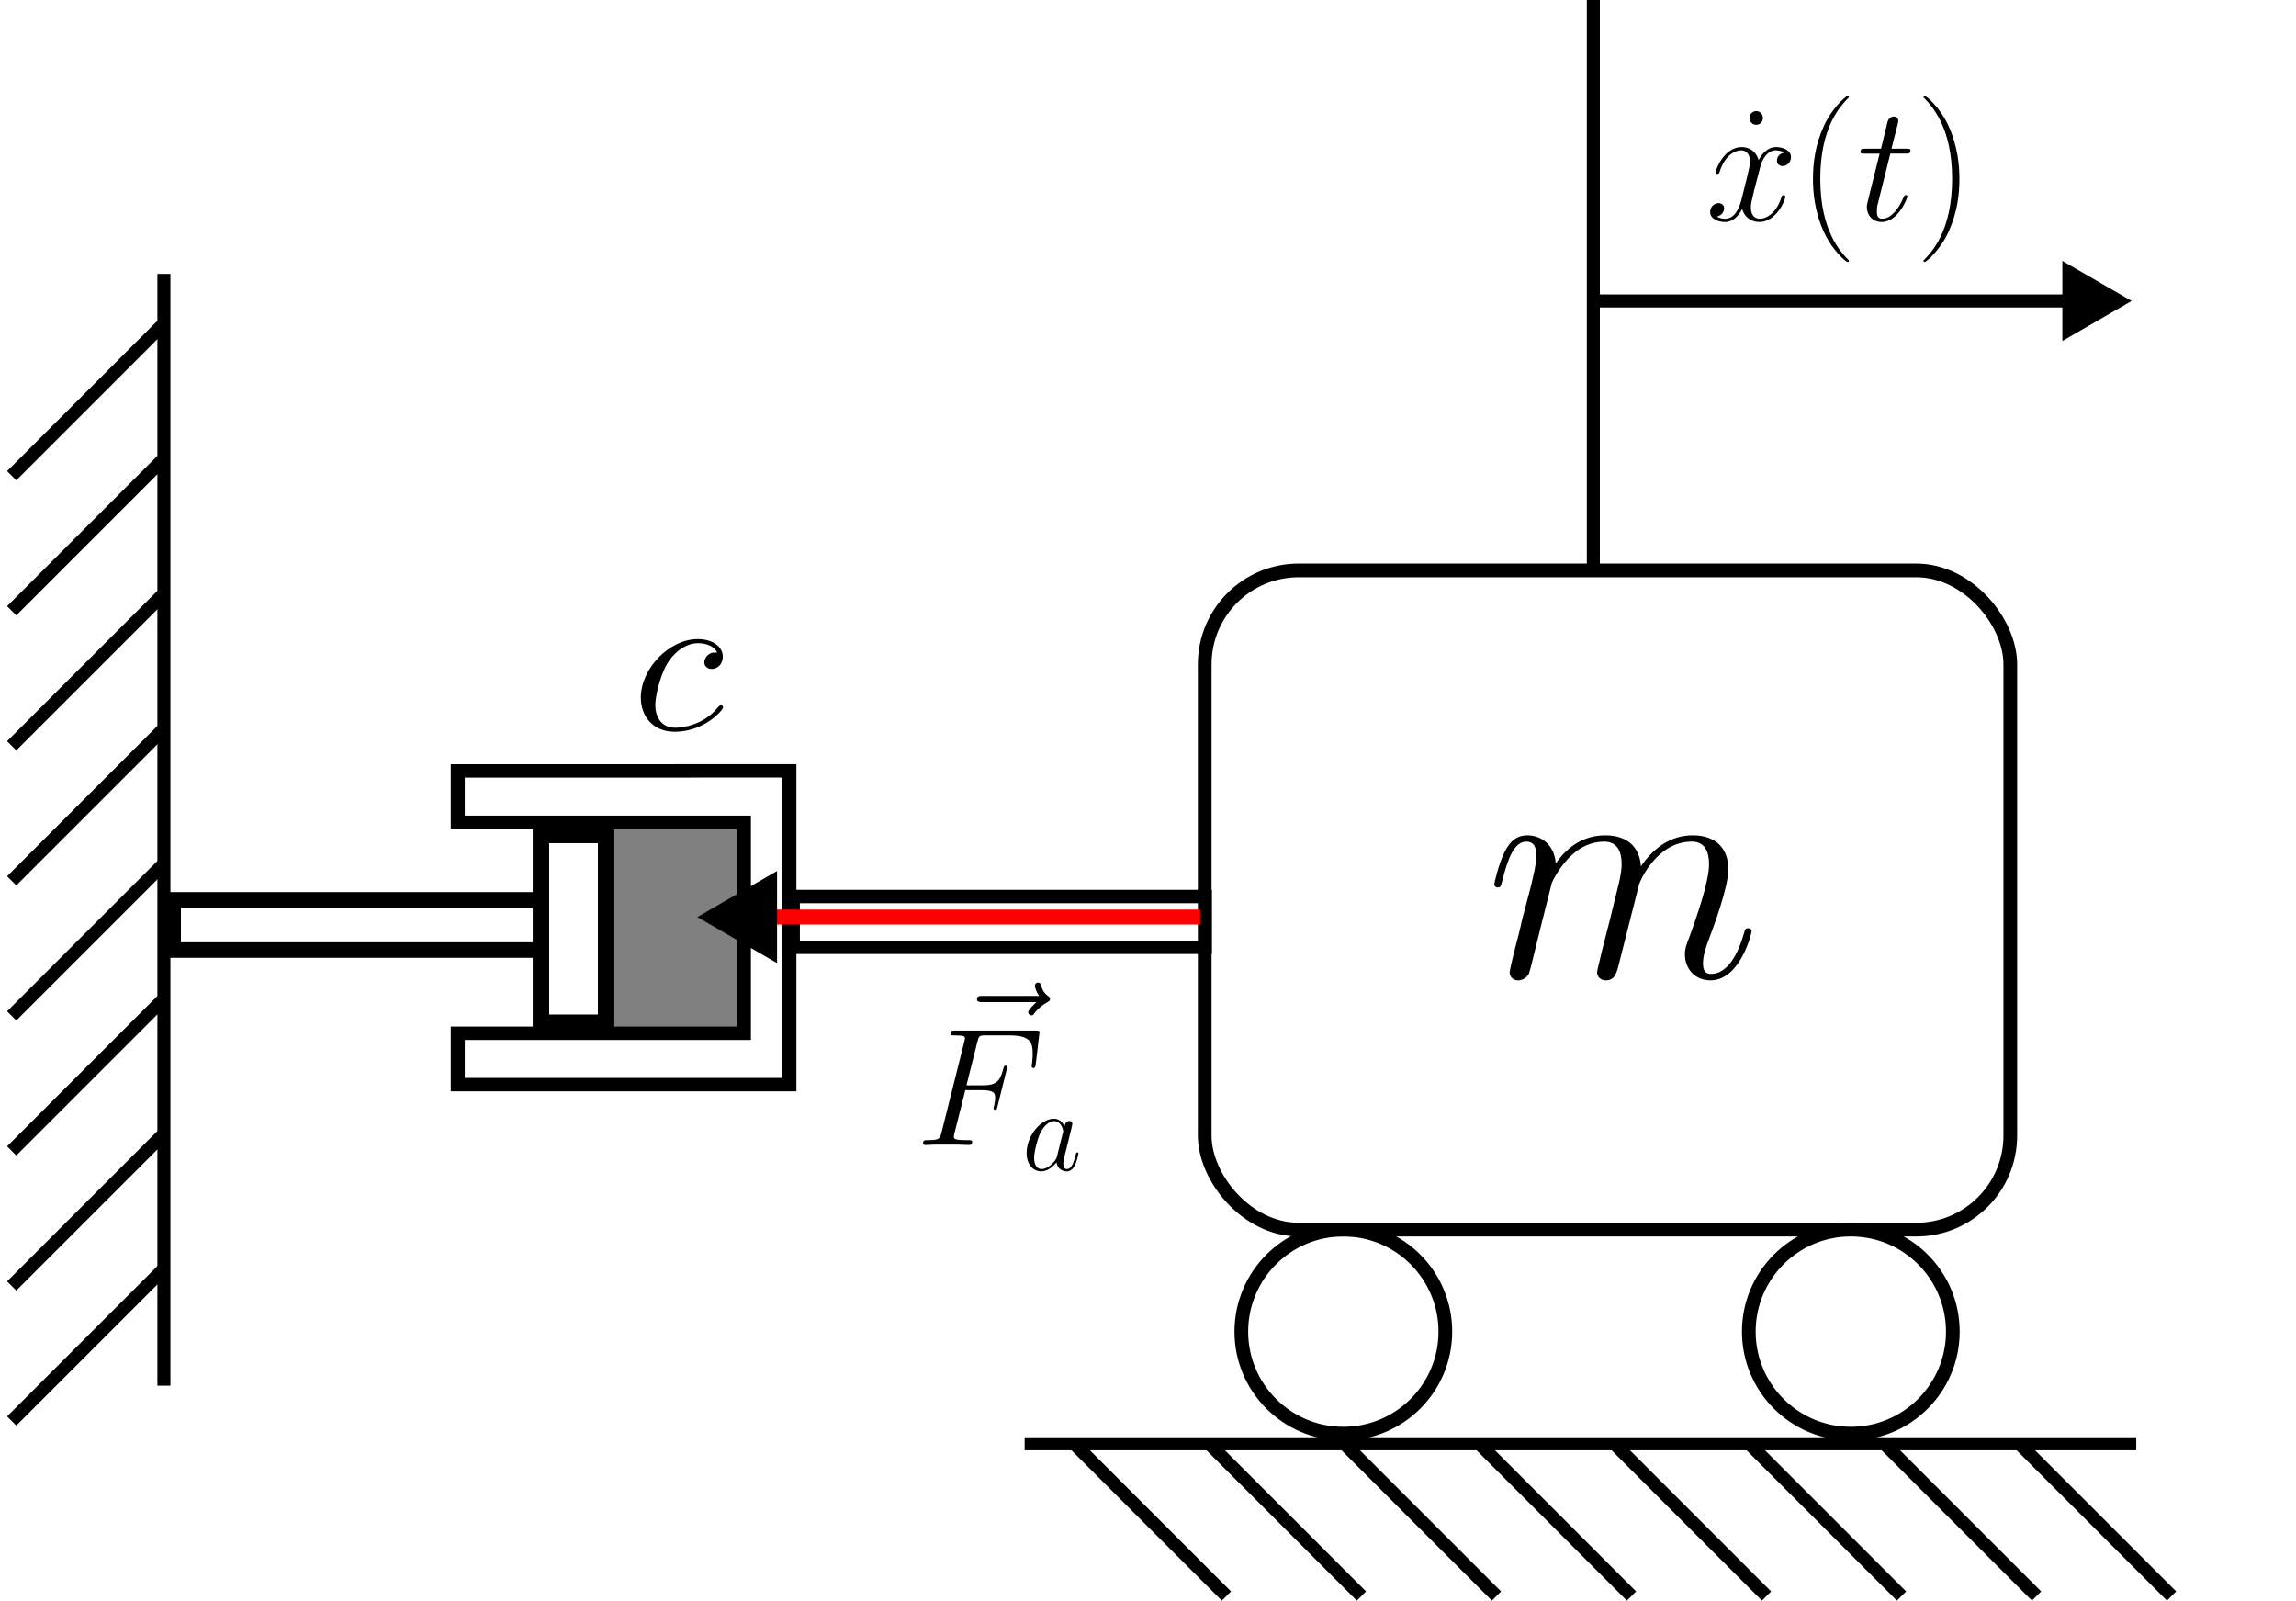 <?xml version="1.0" encoding="UTF-8" standalone="no"?>
<!-- Created with Inkscape (http://www.inkscape.org/) -->

<svg
   width="117.308mm"
   height="81.769mm"
   viewBox="0 0 117.308 81.769"
   version="1.1"
   id="svg1"
   xml:space="preserve"
   inkscape:export-filename="Forças_10.png"
   inkscape:export-xdpi="96"
   inkscape:export-ydpi="96"
   inkscape:version="1.3.2 (091e20e, 2023-11-25, custom)"
   sodipodi:docname="Forças_10.svg"
   xmlns:inkscape="http://www.inkscape.org/namespaces/inkscape"
   xmlns:sodipodi="http://sodipodi.sourceforge.net/DTD/sodipodi-0.dtd"
   xmlns="http://www.w3.org/2000/svg"
   xmlns:svg="http://www.w3.org/2000/svg"><sodipodi:namedview
     id="namedview1"
     pagecolor="#ffffff"
     bordercolor="#000000"
     borderopacity="0.25"
     inkscape:showpageshadow="2"
     inkscape:pageopacity="0.0"
     inkscape:pagecheckerboard="0"
     inkscape:deskcolor="#d1d1d1"
     inkscape:document-units="mm"
     inkscape:zoom="1.4627806"
     inkscape:cx="183.21271"
     inkscape:cy="201.32889"
     inkscape:window-width="1920"
     inkscape:window-height="1009"
     inkscape:window-x="-8"
     inkscape:window-y="-8"
     inkscape:window-maximized="1"
     inkscape:current-layer="g39" /><defs
     id="defs1"><marker
       style="overflow:visible"
       id="Triangle"
       refX="0"
       refY="0"
       orient="auto-start-reverse"
       inkscape:stockid="Triangle arrow"
       markerWidth="1"
       markerHeight="1"
       viewBox="0 0 1 1"
       inkscape:isstock="true"
       inkscape:collect="always"
       preserveAspectRatio="xMidYMid"><path
         transform="scale(0.5)"
         style="fill:context-stroke;fill-rule:evenodd;stroke:context-stroke;stroke-width:1pt"
         d="M 5.77,0 -2.88,5 V -5 Z"
         id="path135" /></marker></defs><g
     inkscape:label="Camada 1"
     inkscape:groupmode="layer"
     id="layer1"
     transform="translate(-22.778, -97.312)"><g
       inkscape:label="Layer 1"
       id="layer1-1"
       transform="translate(56.528,26.792)"><circle
         style="fill:#ffffff;stroke:#000000;stroke-width:0.7;stroke-miterlimit:4;stroke-dasharray:none"
         id="path817"
         cx="34.884"
         cy="138.546"
         r="5.212"
         inkscape:export-filename="/home/pv/Imagens/massa-mola-amortecedor-força.png"
         inkscape:export-xdpi="96"
         inkscape:export-ydpi="96" /><rect
         style="fill:#ffffff;stroke:#000000;stroke-width:0.7;stroke-miterlimit:4;stroke-dasharray:none"
         id="rect815"
         width="41.16"
         height="33.676"
         x="27.801"
         y="99.659"
         inkscape:export-filename="/home/pv/Imagens/massa-mola-amortecedor-força.png"
         inkscape:export-xdpi="96"
         inkscape:export-ydpi="96"
         ry="4.802" /><circle
         style="fill:#ffffff;stroke:#000000;stroke-width:0.7;stroke-miterlimit:4;stroke-dasharray:none"
         id="circle2735"
         cx="60.813"
         cy="138.546"
         r="5.212"
         inkscape:export-filename="/home/pv/Imagens/massa-mola-amortecedor-força.png"
         inkscape:export-xdpi="96"
         inkscape:export-ydpi="96" /></g><g
       id="layer1-10"
       inkscape:label="Layer 1"
       transform="matrix(1.275,0,0,1.221,-66.408,10.87)"
       style="stroke-width:0.801"><rect
         style="fill:#ffffff;stroke:#000000;stroke-width:0.561;stroke-miterlimit:4;stroke-dasharray:none"
         id="rect1718"
         width="16.51"
         height="2.125"
         x="101.722"
         y="108.305" /><rect
         style="fill:#ffffff;stroke:#000000;stroke-width:0.65;stroke-miterlimit:4;stroke-dasharray:none"
         id="rect1731"
         width="15.094"
         height="2.1"
         x="76.875"
         y="108.445" /><rect
         y="104.8"
         x="92.554"
         height="9.227"
         width="7.206"
         id="rect3464"
         style="fill:#808080;stroke:#808080;stroke-width:0.561" /><path
         style="fill:#ffffff;stroke:#000000;stroke-width:0.561;stroke-miterlimit:4;stroke-dasharray:none"
         d="m 88.294,103.05 v 2.149 h 11.467 v 8.827 H 88.294 v 2.149 h 13.289 v -13.126 z"
         id="rect1720"
         inkscape:connector-curvature="0" /><rect
         style="fill:#ffffff;stroke:#000000;stroke-width:0.659;stroke-miterlimit:4;stroke-dasharray:none"
         id="rect1729"
         width="2.611"
         height="7.828"
         x="91.627"
         y="105.744" /></g><g
       id="g19"
       transform="rotate(-90,117.932,161.885)"><g
         id="g18"
         transform="translate(61.178,12.003)"><path
           style="fill:none;stroke:#000000;stroke-width:0.665;stroke-dasharray:none"
           d="m 47.571,107.079 v 56.795"
           id="path1" /><path
           style="fill:none;stroke:#000000;stroke-width:0.665;stroke-dasharray:none"
           d="m 47.571,109.611 -7.778,7.778"
           id="path2" /><path
           style="fill:none;stroke:#000000;stroke-width:0.665;stroke-dasharray:none"
           d="m 47.571,130.307 -7.778,7.778"
           id="path3" /><path
           style="fill:none;stroke:#000000;stroke-width:0.665;stroke-dasharray:none"
           d="m 47.571,116.51 -7.778,7.778"
           id="path13" /><path
           style="fill:none;stroke:#000000;stroke-width:0.665;stroke-dasharray:none"
           d="m 47.571,123.409 -7.778,7.778"
           id="path14" /><path
           style="fill:none;stroke:#000000;stroke-width:0.665;stroke-dasharray:none"
           d="m 47.571,137.206 -7.778,7.778"
           id="path15" /><path
           style="fill:none;stroke:#000000;stroke-width:0.665;stroke-dasharray:none"
           d="m 47.571,144.104 -7.778,7.778"
           id="path16" /><path
           style="fill:none;stroke:#000000;stroke-width:0.665;stroke-dasharray:none"
           d="m 47.571,151.003 -7.778,7.778"
           id="path17" /><path
           style="fill:none;stroke:#000000;stroke-width:0.665;stroke-dasharray:none"
           d="m 47.571,157.901 -7.778,7.778"
           id="path18" /></g></g><path
       style="fill:#cccccc;stroke:#000000;stroke-width:0.665;stroke-dasharray:none"
       d="M 104.185,126.252 V 97.312"
       id="path21" /><path
       style="fill:#cccccc;stroke:#000000;stroke-width:0.665;marker-end:url(#Triangle);stroke-dasharray:none"
       d="m 104.004,112.686 h 25.323"
       id="path22" /><g
       inkscape:label=""
       transform="matrix(1.31,0,0,1.31,156.217,45.095)"
       id="g61"
       style="stroke-width:0.763">
  
  
  
<g
   inkscape:label=""
   transform="matrix(0.889,0,0,0.889,-35.163,43.599)"
   id="g46"
   style="stroke-width:0.763"><g
   fill="#000000"
   fill-opacity="1"
   id="g6"
   transform="matrix(0.353,0,0,0.353,-0.907,-0.706)"
   style="stroke-width:0.763">
    <g
   id="use5"
   transform="translate(5.724,17.47)"
   style="stroke-width:0.763">
      <path
   d="m 3.406,-12.719 c 0,-0.5 -0.391,-0.859 -0.828,-0.859 -0.484,0 -0.844,0.406 -0.844,0.859 0,0.484 0.391,0.844 0.828,0.844 0.5,0 0.844,-0.391 0.844,-0.844 z m 0,0"
   id="path10"
   style="stroke-width:0.763" />
    </g>
  </g>
  <g
   fill="#000000"
   fill-opacity="1"
   id="g7"
   transform="matrix(0.353,0,0,0.353,-0.907,-0.706)"
   style="stroke-width:0.763">
    <g
   id="use6"
   transform="translate(1.993,17.471)"
   style="stroke-width:0.763">
      <path
   d="m 9.797,-8.422 c -0.672,0.125 -0.922,0.609 -0.922,1 0,0.5 0.406,0.672 0.688,0.672 0.625,0 1.062,-0.547 1.062,-1.094 0,-0.875 -1,-1.266 -1.859,-1.266 -1.266,0 -1.969,1.234 -2.156,1.625 -0.469,-1.547 -1.75,-1.625 -2.125,-1.625 -2.109,0 -3.219,2.703 -3.219,3.156 0,0.094 0.078,0.188 0.219,0.188 0.172,0 0.203,-0.125 0.25,-0.203 0.703,-2.297 2.094,-2.734 2.688,-2.734 0.922,0 1.109,0.875 1.109,1.375 0,0.453 -0.125,0.922 -0.359,1.922 L 4.469,-2.578 c -0.312,1.234 -0.922,2.375 -2.016,2.375 -0.094,0 -0.609,0 -1.047,-0.266 C 2.141,-0.625 2.312,-1.234 2.312,-1.484 2.312,-1.906 2,-2.141 1.609,-2.141 c -0.5,0 -1.031,0.422 -1.031,1.094 0,0.859 0.969,1.25 1.859,1.25 0.984,0 1.688,-0.781 2.125,-1.625 0.328,1.219 1.359,1.625 2.125,1.625 2.109,0 3.234,-2.703 3.234,-3.156 0,-0.109 -0.094,-0.188 -0.219,-0.188 -0.188,0 -0.203,0.109 -0.266,0.266 -0.562,1.828 -1.75,2.672 -2.688,2.672 -0.719,0 -1.109,-0.547 -1.109,-1.391 0,-0.453 0.078,-0.781 0.406,-2.141 l 0.734,-2.812 c 0.297,-1.234 1,-2.156 1.953,-2.156 0.047,0 0.625,0 1.062,0.281 z m 0,0"
   id="path11"
   style="stroke-width:0.763" />
    </g>
  </g>
  <g
   fill="#000000"
   fill-opacity="1"
   id="g8"
   transform="matrix(0.353,0,0,0.353,-0.907,-0.706)"
   style="stroke-width:0.763">
    <g
   id="use7"
   transform="translate(13.49,17.471)"
   style="stroke-width:0.763">
      <path
   d="m 6.328,5.047 c 0,-0.031 0,-0.062 -0.062,-0.125 -0.953,-0.969 -3.5,-3.625 -3.5,-10.062 0,-6.453 2.5,-9.078 3.516,-10.109 0,-0.016 0.047,-0.062 0.047,-0.125 0,-0.062 -0.062,-0.094 -0.156,-0.094 -0.219,0 -1.984,1.531 -2.984,3.797 -1.047,2.297 -1.328,4.531 -1.328,6.5 0,1.5 0.141,4.016 1.391,6.688 0.984,2.141 2.672,3.656 2.922,3.656 0.109,0 0.156,-0.047 0.156,-0.125 z m 0,0"
   id="path12"
   style="stroke-width:0.763" />
    </g>
  </g>
  <g
   fill="#000000"
   fill-opacity="1"
   id="g9"
   transform="matrix(0.353,0,0,0.353,-0.907,-0.706)"
   style="stroke-width:0.763">
    <g
   id="use8"
   transform="translate(20.807,17.471)"
   style="stroke-width:0.763">
      <path
   d="m 4.156,-8.297 h 1.891 c 0.391,0 0.609,0 0.609,-0.375 0,-0.234 -0.125,-0.234 -0.547,-0.234 h -1.812 L 5.062,-11.922 c 0.078,-0.281 0.078,-0.328 0.078,-0.469 0,-0.328 -0.266,-0.516 -0.531,-0.516 -0.172,0 -0.641,0.062 -0.812,0.719 L 3,-8.906 H 1.047 c -0.406,0 -0.594,0 -0.594,0.391 0,0.219 0.141,0.219 0.531,0.219 h 1.844 L 1.469,-2.844 c -0.172,0.719 -0.234,0.922 -0.234,1.188 0,0.969 0.688,1.859 1.844,1.859 2.094,0 3.203,-3.016 3.203,-3.156 0,-0.125 -0.078,-0.188 -0.203,-0.188 -0.047,0 -0.125,0 -0.172,0.078 -0.016,0.031 -0.047,0.047 -0.188,0.375 -0.438,1.031 -1.375,2.484 -2.578,2.484 -0.625,0 -0.656,-0.516 -0.656,-0.969 0,-0.031 0,-0.422 0.062,-0.672 z m 0,0"
   id="path45"
   style="stroke-width:0.763" />
    </g>
  </g>
  <g
   fill="#000000"
   fill-opacity="1"
   id="g10"
   transform="matrix(0.353,0,0,0.353,-0.907,-0.706)"
   style="stroke-width:0.763">
    <g
   id="use9"
   transform="translate(28.113,17.471)"
   style="stroke-width:0.763">
      <path
   d="m 5.438,-5.141 c 0,-1.484 -0.156,-4.016 -1.391,-6.672 -0.984,-2.156 -2.688,-3.656 -2.938,-3.656 -0.062,0 -0.141,0.016 -0.141,0.125 0,0.031 0.016,0.062 0.047,0.094 C 2,-14.219 4.531,-11.594 4.531,-5.172 4.531,1.281 2.031,3.906 1.016,4.938 0.984,4.984 0.969,5 0.969,5.047 c 0,0.094 0.078,0.125 0.141,0.125 0.234,0 1.984,-1.531 3,-3.812 1.031,-2.281 1.328,-4.516 1.328,-6.5 z m 0,0"
   id="path46"
   style="stroke-width:0.763" />
    </g>
  </g>
</g></g><g
       inkscape:label=""
       transform="matrix(1.879,0,0,1.879,99.121,139.985)"
       id="g62"
       style="stroke-width:0.532"><g
   fill="#000000"
   fill-opacity="1"
   id="g2"
   transform="matrix(0.353,0,0,0.353,-0.94,-0.615)"
   style="stroke-width:0.532">
    <g
   id="use1"
   transform="translate(1.993,12.664)"
   style="stroke-width:0.532">
      <path
   d="M 5.109,-7.266 C 5.156,-7.406 5.781,-8.656 6.688,-9.438 c 0.641,-0.594 1.484,-1 2.453,-1 1,0 1.344,0.75 1.344,1.734 0,0.156 0,0.656 -0.297,1.812 l -0.625,2.547 c -0.188,0.75 -0.672,2.578 -0.719,2.859 -0.094,0.375 -0.25,1.016 -0.25,1.109 0,0.344 0.281,0.625 0.656,0.625 0.734,0 0.859,-0.578 1.078,-1.469 l 1.5,-5.922 c 0.047,-0.188 1.328,-3.297 4.062,-3.297 0.984,0 1.328,0.75 1.328,1.734 0,1.391 -0.969,4.094 -1.5,5.578 -0.234,0.594 -0.359,0.922 -0.359,1.359 0,1.125 0.766,2.016 1.969,2.016 C 19.625,0.25 20.5,-3.391 20.5,-3.547 c 0,-0.125 -0.109,-0.219 -0.25,-0.219 -0.234,0 -0.25,0.078 -0.375,0.5 C 19.297,-1.281 18.391,-0.25 17.391,-0.25 17.156,-0.25 16.75,-0.266 16.75,-1.062 c 0,-0.641 0.297,-1.438 0.406,-1.719 0.438,-1.188 1.547,-4.109 1.547,-5.547 0,-1.484 -0.859,-2.594 -2.75,-2.594 -1.656,0 -3,0.938 -3.984,2.391 -0.078,-1.328 -0.891,-2.391 -2.75,-2.391 -2.203,0 -3.375,1.547 -3.812,2.172 -0.078,-1.406 -1.094,-2.172 -2.188,-2.172 -0.719,0 -1.281,0.344 -1.75,1.281 -0.453,0.891 -0.797,2.406 -0.797,2.5 0,0.109 0.094,0.234 0.266,0.234 0.203,0 0.234,-0.031 0.375,-0.609 0.375,-1.453 0.844,-2.922 1.828,-2.922 0.578,0 0.781,0.406 0.781,1.141 0,0.547 -0.25,1.516 -0.422,2.281 L 2.797,-4.344 c -0.094,0.484 -0.375,1.594 -0.5,2.047 C 2.125,-1.656 1.859,-0.5 1.859,-0.375 1.859,-0.031 2.125,0.25 2.5,0.25 c 0.297,0 0.641,-0.156 0.844,-0.516 0.047,-0.125 0.281,-1 0.391,-1.5 l 0.547,-2.219 z m 0,0"
   id="path61"
   style="stroke-width:0.532" />
    </g>
  </g>
</g><g
       id="g29"
       transform="translate(-77.596,-7.778)"><g
         id="g28"
         transform="translate(61.178,12.003)"><path
           style="fill:none;stroke:#000000;stroke-width:0.665;stroke-dasharray:none"
           d="m 47.571,107.079 v 56.795"
           id="path47" /><path
           style="fill:none;stroke:#000000;stroke-width:0.665;stroke-dasharray:none"
           d="m 47.571,109.611 -7.778,7.778"
           id="path19" /><path
           style="fill:none;stroke:#000000;stroke-width:0.665;stroke-dasharray:none"
           d="m 47.571,130.307 -7.778,7.778"
           id="path20" /><path
           style="fill:none;stroke:#000000;stroke-width:0.665;stroke-dasharray:none"
           d="m 47.571,116.51 -7.778,7.778"
           id="path23" /><path
           style="fill:none;stroke:#000000;stroke-width:0.665;stroke-dasharray:none"
           d="m 47.571,123.409 -7.778,7.778"
           id="path24" /><path
           style="fill:none;stroke:#000000;stroke-width:0.665;stroke-dasharray:none"
           d="m 47.571,137.206 -7.778,7.778"
           id="path25" /><path
           style="fill:none;stroke:#000000;stroke-width:0.665;stroke-dasharray:none"
           d="m 47.571,144.104 -7.778,7.778"
           id="path26" /><path
           style="fill:none;stroke:#000000;stroke-width:0.665;stroke-dasharray:none"
           d="m 47.571,151.003 -7.778,7.778"
           id="path27" /><path
           style="fill:none;stroke:#000000;stroke-width:0.665;stroke-dasharray:none"
           d="m 47.571,157.901 -7.778,7.778"
           id="path28" /></g></g><path
       style="opacity:1;fill:#000000;stroke:#ff0000;stroke-width:0.765;marker-end:url(#Triangle)"
       d="M 84.095,144.159 H 61.124"
       id="path29" /><g
       inkscape:label=""
       transform="matrix(1.205 0 0 1.205 58.967 151.731)"
       id="g42"
       style="stroke-width:0.83">
  <g
   fill="#000000"
   fill-opacity="1"
   id="g39"
   transform="matrix(0.353 0 0 0.353 3.314 -3.853)"
   style="stroke-width:0.83">
    
  <g
   inkscape:label=""
   transform="matrix(2.769,0,0,2.769,16.407,0.98)"
   id="g50"
   style="stroke-width:0.705"><g
   fill="#000000"
   fill-opacity="1"
   id="g4"
   transform="matrix(0.353,0,0,0.353,-1.039,-0.7)"
   style="stroke-width:0.705">
    <g
   id="use3"
   transform="translate(5.83,16.72)"
   style="stroke-width:0.705">
      <path
   d="m 11.047,-12.328 c -0.25,0.219 -1.016,0.953 -1.016,1.234 0,0.203 0.188,0.391 0.406,0.391 0.188,0 0.266,-0.125 0.406,-0.328 0.5,-0.625 1.047,-1.016 1.531,-1.281 0.203,-0.125 0.344,-0.188 0.344,-0.406 0,-0.188 -0.156,-0.297 -0.281,-0.391 -0.578,-0.406 -0.719,-0.953 -0.781,-1.203 -0.062,-0.172 -0.125,-0.422 -0.422,-0.422 -0.125,0 -0.375,0.094 -0.375,0.406 0,0.172 0.125,0.672 0.516,1.234 H 4.438 c -0.344,0 -0.703,0 -0.703,0.391 0,0.375 0.375,0.375 0.703,0.375 z m 0,0"
   id="path6"
   style="stroke-width:0.705" />
    </g>
  </g>
  <g
   fill="#000000"
   fill-opacity="1"
   id="g5"
   transform="matrix(0.353,0,0,0.353,-1.039,-0.7)"
   style="stroke-width:0.705">
    <g
   id="use4"
   transform="translate(1.993,21.943)"
   style="stroke-width:0.705">
      <path
   d="M 6.141,-6.734 H 8.125 c 1.562,0 1.688,0.359 1.688,0.953 0,0.266 -0.047,0.562 -0.141,1.016 -0.047,0.078 -0.062,0.188 -0.062,0.219 0,0.141 0.078,0.234 0.219,0.234 0.172,0 0.188,-0.094 0.266,-0.422 l 1.203,-4.812 c 0,-0.078 -0.062,-0.203 -0.203,-0.203 -0.188,0 -0.203,0.078 -0.297,0.438 -0.422,1.547 -0.844,1.984 -2.641,1.984 h -1.875 L 7.625,-12.688 c 0.188,-0.719 0.219,-0.781 1.078,-0.781 h 2.766 c 2.578,0 2.953,0.766 2.953,2.234 0,0.125 0,0.578 -0.062,1.109 -0.031,0.094 -0.062,0.359 -0.062,0.438 0,0.172 0.094,0.234 0.219,0.234 0.156,0 0.234,-0.094 0.281,-0.469 l 0.422,-3.609 c 0,-0.062 0.047,-0.266 0.047,-0.312 0,-0.219 -0.188,-0.219 -0.562,-0.219 H 4.922 c -0.391,0 -0.609,0 -0.609,0.375 0,0.219 0.156,0.219 0.5,0.219 1.281,0 1.281,0.141 1.281,0.375 0,0.094 -0.016,0.188 -0.078,0.406 L 3.219,-1.531 C 3.031,-0.812 3,-0.594 1.547,-0.594 c -0.391,0 -0.594,0 -0.594,0.359 C 0.953,0 1.141,0 1.266,0 1.656,0 2.062,-0.047 2.453,-0.047 h 2.688 C 5.594,-0.047 6.094,0 6.547,0 c 0.188,0 0.438,0 0.438,-0.375 0,-0.219 -0.125,-0.219 -0.578,-0.219 -1.641,0 -1.672,-0.156 -1.672,-0.453 0,-0.109 0.031,-0.281 0.078,-0.422 z m 0,0"
   id="path7"
   style="stroke-width:0.705" />
    </g>
  </g>
  <g
   fill="#000000"
   fill-opacity="1"
   id="g49"
   transform="matrix(0.353,0,0,0.353,-1.039,-0.7)"
   style="stroke-width:0.705">
    <g
   id="g48"
   transform="translate(15.089,25.042)"
   style="stroke-width:0.705">
      <path
   d="M 4.312,-1.703 C 4.25,-1.469 4.25,-1.438 4.047,-1.156 c -0.312,0.391 -0.953,1.016 -1.625,1.016 -0.578,0 -0.922,-0.531 -0.922,-1.375 0,-0.797 0.453,-2.406 0.719,-3 0.5,-1 1.172,-1.516 1.719,-1.516 0.953,0 1.141,1.172 1.141,1.281 0,0.016 -0.047,0.203 -0.062,0.234 z M 5.234,-5.375 C 5.078,-5.75 4.688,-6.328 3.938,-6.328 c -1.609,0 -3.359,2.094 -3.359,4.219 0,1.422 0.828,2.25 1.797,2.25 0.797,0 1.469,-0.609 1.875,-1.094 0.141,0.859 0.812,1.094 1.25,1.094 0.422,0 0.766,-0.25 1.031,-0.766 C 6.75,-1.125 6.953,-2 6.953,-2.047 6.953,-2.125 6.906,-2.188 6.812,-2.188 c -0.125,0 -0.141,0.078 -0.203,0.297 -0.219,0.844 -0.484,1.75 -1.078,1.75 -0.406,0 -0.438,-0.375 -0.438,-0.656 0,-0.344 0.047,-0.5 0.172,-1.047 0.094,-0.359 0.172,-0.688 0.281,-1.094 0.531,-2.156 0.656,-2.672 0.656,-2.75 0,-0.203 -0.156,-0.359 -0.359,-0.359 -0.469,0 -0.578,0.5 -0.609,0.672 z m 0,0"
   id="path8"
   style="stroke-width:0.705" />
    </g>
  </g>
</g></g>
  
</g><g
       inkscape:label=""
       transform="matrix(1.525,0,0,1.44,55.517,129.96)"
       id="g45"
       style="stroke-width:0.675"><g
   fill="#000000"
   fill-opacity="1"
   id="g44"
   transform="matrix(0.353,0,0,0.353,-0.995,-0.627)"
   style="stroke-width:0.675">
    <g
   id="g43"
   transform="translate(1.993,10.888)"
   style="stroke-width:0.675">
      <path
   d="m 8.078,-7.766 c -0.391,0 -0.578,0 -0.875,0.25 -0.125,0.094 -0.344,0.406 -0.344,0.734 0,0.422 0.312,0.672 0.703,0.672 0.5,0 1.047,-0.422 1.047,-1.25 0,-0.984 -0.953,-1.75 -2.375,-1.75 -2.703,0 -5.406,2.953 -5.406,5.891 0,1.797 1.109,3.422 3.219,3.422 2.812,0 4.594,-2.188 4.594,-2.453 0,-0.125 -0.125,-0.234 -0.219,-0.234 -0.062,0 -0.078,0.031 -0.266,0.219 -1.312,1.75 -3.281,2.062 -4.062,2.062 -1.422,0 -1.891,-1.25 -1.891,-2.281 0,-0.719 0.359,-2.719 1.109,-4.125 0.531,-0.969 1.641,-2.094 2.953,-2.094 0.266,0 1.391,0.047 1.812,0.938 z m 0,0"
   id="path43"
   style="stroke-width:0.675" />
    </g>
  </g>
</g></g></svg>
